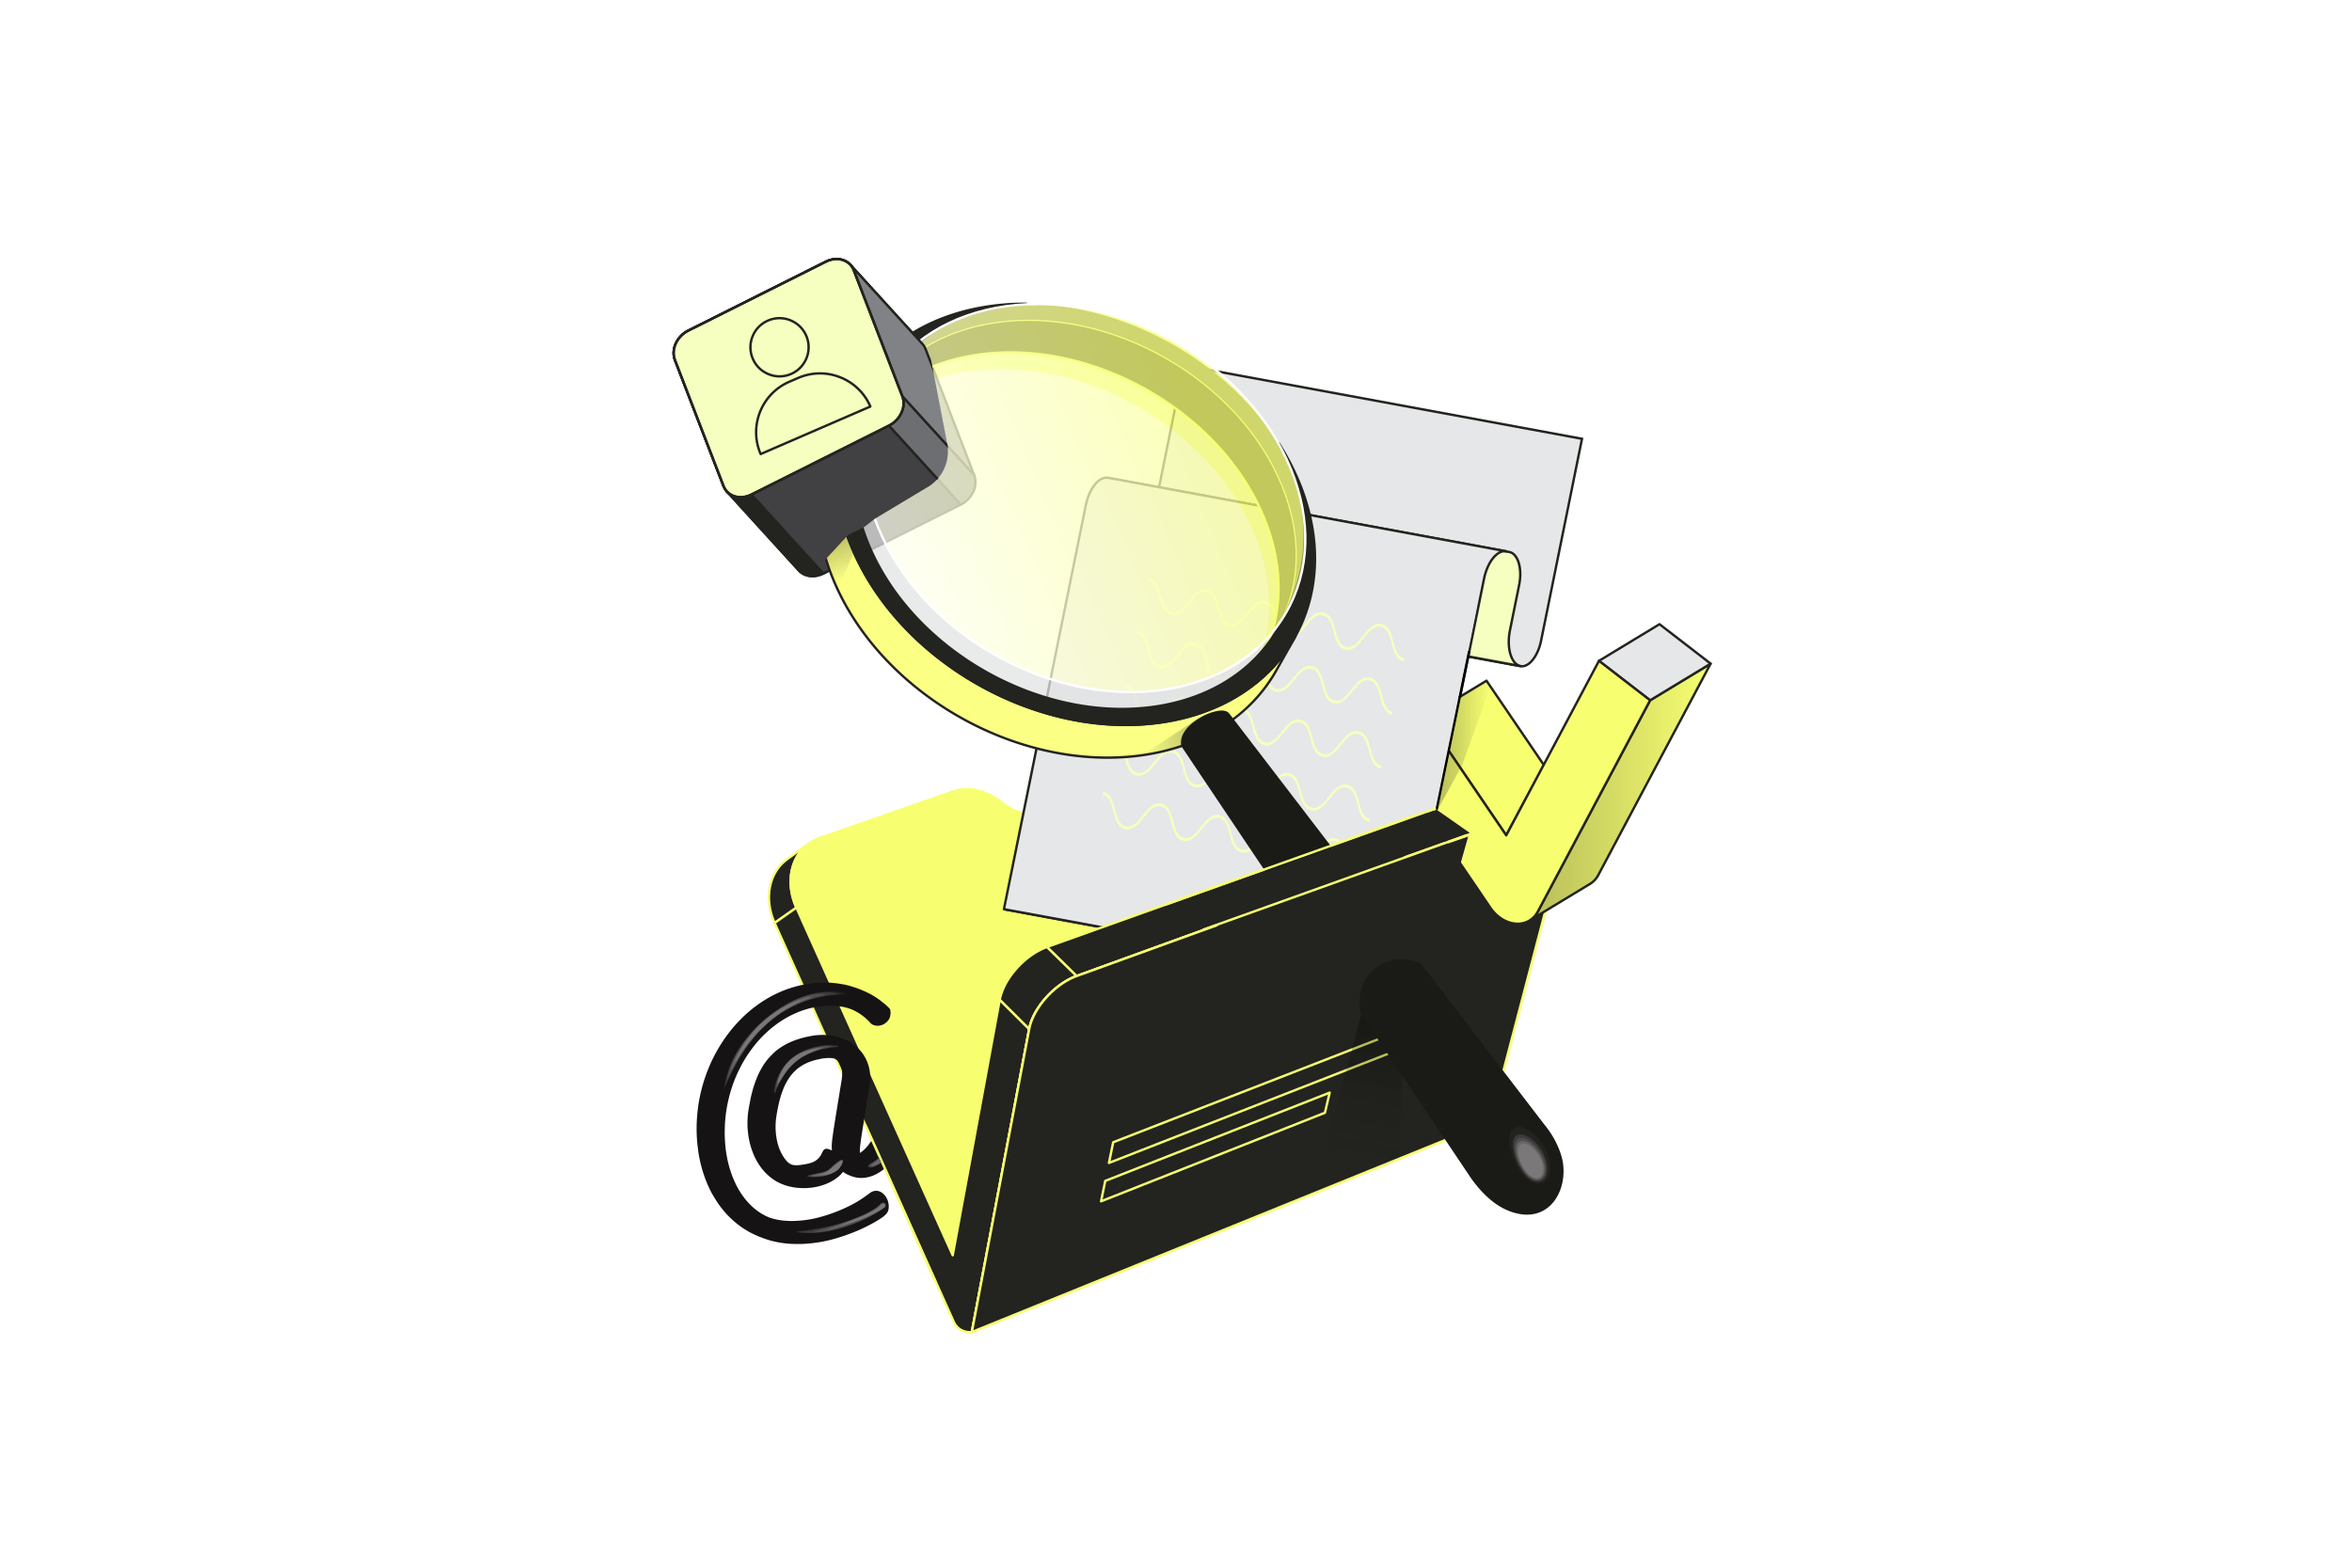 <svg xmlns="http://www.w3.org/2000/svg" viewBox="0 0 1200 800" width="1200" height="800"><path fill="#FFF" d="M0 0h1200v800H0z"/><g transform="translate(327.0 120.0) rotate(0.0 273.0 280.0) scale(0.487 0.487)"><svg width="1121.927" height="1150.76" viewBox="0 0 1121.927 1150.76"><clipPath id="c"><path d="m676.721 394.009-38.295 68.496c-24.008 42.942-69.381 73.889-130.071 82.418C392.082 557.5 257.082 478.75 210.042 374.336c-22.285-54.6-19.069-107.404 4.169-148.968l38.295-68.496c-23.237 41.564-26.454 94.368-4.169 148.968 45.3 110.988 178.858 187.376 298.313 170.587 60.69-8.529 106.063-39.477 130.071-82.418z"/></clipPath><clipPath id="d"><path d="M344.292 142.957c119.435-16.786 253.006 59.581 298.313 170.587 45.3 110.988-14.147 220.33-134.249 231.38-102.731 9.452-253.013-59.6-298.313-170.587-45.307-111.006 12.245-218.336 134.249-231.38z"/></clipPath><clipPath id="e"><ellipse cx="464.619" cy="275.444" rx="189.146" ry="243" transform="matrix(.488 -.873 .873 .488 -2.532 546.57)"/></clipPath><linearGradient id="f" gradientTransform="matrix(.488 .873 -.873 .488 478.308 -264.512)" gradientUnits="userSpaceOnUse" x1="206.834" x2="597.724" y1="382.016" y2="220.414"><stop offset="0" stop-color="#fff"/><stop offset="1" stop-color="#F7FF71"/></linearGradient><linearGradient id="a"><stop offset="0" stop-color="#23231F"/><stop offset="1" stop-color="#23231F" stop-opacity="0"/></linearGradient><linearGradient xmlns:xlink="http://www.w3.org/1999/xlink" id="b" gradientUnits="userSpaceOnUse" x1="930.915" x2="1120.677" xlink:href="#a" y1="583.597" y2="583.597"/><linearGradient xmlns:xlink="http://www.w3.org/1999/xlink" id="g" x1="822.439" x2="946.136" xlink:href="#b" y1="547.9" y2="547.9"/><linearGradient xmlns:xlink="http://www.w3.org/1999/xlink" id="h" x1="835.291" x2="889.896" xlink:href="#b" y1="533.872" y2="533.872"/><linearGradient xmlns:xlink="http://www.w3.org/1999/xlink" id="i" x1="265.975" x2="252.267" xlink:href="#b" y1="816.321" y2="870.388"/><linearGradient id="j" gradientUnits="userSpaceOnUse" x1="524.95" x2="585" y1="525.308" y2="525.308"><stop offset="0" stop-color="#23231F" stop-opacity="0"/><stop offset="1" stop-color="#23231F"/></linearGradient><linearGradient xmlns:xlink="http://www.w3.org/1999/xlink" id="k" gradientUnits="userSpaceOnUse" x1="210.588" x2="225.028" xlink:href="#a" y1="313.929" y2="357.168"/><clipPath id="l"><path d="M255.037 804.005c2.305 2.567.488 1.071 5.153 5.874 2.201 2.267 1.466 9.196-.426 11.976-5.439 7.99-14.732 7.96-18.958 4.101-.933 18.403 6.513 37.4 3.019 55.49-2.141 11.085-4.611 54.69-4.122 64.307l14.607 32.43c2.201 6.044 5.471 7.096-.292 11.462-4.589 3.477-12.499 7.827-13.856 13.71 10.197-6.615 19.459 4.282 19.485 14.195.015 5.476-1.571 7.302-5.338 10.702-3.258 2.94 3.179 12.372 1.249 16.818-1.611 3.714-10.057 6.352-13.762 8.666-8.822 5.51-18.744 8.18-28.451 11.594-16.298 5.733-32.569 9.283-49.651 11.737-9.865 1.417-19.609 1.72-29.56 2.154-5.944.259-15.609 2.39-21.292 1.056-5.448-1.279-11.228-11.062-15.429-15.2-6.563-6.463-11.476-13.347-16.296-21.137-10.797-17.449-18.382-36.463-25.851-55.578-7.211-18.456-11.378-37.069-16.731-56.048-.843-2.988-3.235-8.544-3.209-11.469.036-4.066 3.784-8.388 5.543-11.865 5.089-10.064 9.985-20.37 15.007-30.438 4.31-8.641 8.343-17.633 13.139-25.991 5.845-10.186 12.891-17.92 21.29-26.104 7.881-7.678 15.68-15.42 21.982-24.543 3.805-5.507 8.395-9.863 12.81-14.726 1.798-1.98 3.378-5.626 6.093-6.55 2.762-.94 9.566.417 12.741.446 5.651.052 16.327-6.166 21.915-5.606 6.534.655 75.898 10.926 82.564 13.726 4.41 1.853 5.531 10.491 6.625 14.814z"/></clipPath><linearGradient id="m" gradientUnits="userSpaceOnUse" x1="778.828" x2="750.078" y1="833.002" y2="980.502"><stop offset="0"/><stop offset="1" stop-color="#23231F" stop-opacity="0"/></linearGradient><clipPath id="n"><path d="m198.594 359.812-6.1-19.097 25.005-26.965 15.853-7.509 12.19-9.377 57.377-34.434a43.573 43.573 0 0 0 17.952-44.058L278.75 0 40 36.25 0 135l126.25 215L190 385z"/></clipPath><path d="m165.345 351.233-75.34-82.741c5.887 6.465 16.183 8.096 25.749 3.3l75.339 82.741c-9.566 4.796-19.862 3.165-25.749-3.3z" fill="#23231F"/><path d="M179.779 358.562c-5.939 0-11.468-2.216-15.358-6.488l-75.339-82.741a1.25 1.25 0 1 1 1.849-1.683c5.68 6.237 15.431 7.453 24.264 3.024a1.25 1.25 0 0 1 1.484.276l75.339 82.741a1.253 1.253 0 0 1-.364 1.959c-3.902 1.956-7.977 2.912-11.876 2.912zm-13.509-8.171c5.358 5.884 14.337 7.299 22.753 3.724l-73.566-80.793c-6.124 2.825-12.606 3.22-18.122 1.362z" fill="#23231F"/><path d="M298.293 119.53a17.984 17.984 0 0 0-3.478-5.665l-75.34-82.741a17.944 17.944 0 0 1 3.478 5.665l50.905 132.094 75.34 82.741z" fill="#808285"/><path d="M349.198 252.873a1.25 1.25 0 0 1-.925-.408l-75.339-82.741a1.272 1.272 0 0 1-.242-.392L221.787 37.239a16.735 16.735 0 0 0-3.236-5.273 1.25 1.25 0 1 1 1.849-1.683l75.339 82.741a19.208 19.208 0 0 1 3.72 6.057l50.905 132.094a1.25 1.25 0 0 1-1.166 1.699zm-74.258-84.659 70.694 77.639-48.508-125.874a16.735 16.735 0 0 0-3.236-5.273l-68.607-75.347 49.656 128.854z" fill="#23231F"/><path d="m259.873 199.541 75.339 82.741-144.118 72.251-75.339-82.741z" fill="#414042"/><path d="M191.095 355.783c-.344 0-.682-.142-.925-.408l-75.339-82.741a1.253 1.253 0 0 1 .364-1.959l144.118-72.252a1.25 1.25 0 0 1 1.484.276l75.339 82.741a1.253 1.253 0 0 1-.364 1.959l-144.118 72.252c-.178.089-.37.133-.56.133zM117.79 272.17l73.591 80.821 141.797-71.088-73.591-80.821z" fill="#23231F"/><path d="m273.858 168.882 75.339 82.741c4.218 10.946-2.043 24.671-13.985 30.658l-75.339-82.741c11.942-5.987 18.203-19.713 13.985-30.658z" fill="#6d6e71"/><path d="M335.213 283.531c-.344 0-.682-.142-.925-.408l-75.34-82.741a1.253 1.253 0 0 1 .364-1.959c11.364-5.697 17.365-18.747 13.379-29.092a1.25 1.25 0 0 1 2.091-1.291l75.339 82.741c.104.115.187.247.242.392 4.436 11.511-2.109 25.968-14.592 32.225-.178.089-.37.133-.56.133zm-73.337-83.648 73.612 80.843c10.743-5.863 16.351-18.387 12.625-28.439l-71.862-78.922c1.221 9.958-4.505 20.859-14.375 26.518z" fill="#23231F"/><path d="M273.858 168.882c4.218 10.946-2.043 24.671-13.985 30.658l-144.118 72.252c-11.942 5.987-25.022 1.958-29.24-8.988L35.61 130.711c-4.211-10.928 2.03-24.644 13.972-30.631L193.7 27.828c11.942-5.987 25.042-1.968 29.253 8.96l50.905 132.093z" fill="#F6FFBF"/><g fill="#23231F"><path d="M104.452 275.809c-2.769 0-5.471-.48-7.978-1.45-5.189-2.007-9.14-5.951-11.126-11.105L34.443 131.161c-4.432-11.502 2.107-25.945 14.578-32.198L193.14 26.711c6.537-3.278 13.78-3.806 19.871-1.45 5.183 2.005 9.129 5.939 11.109 11.078l50.905 132.093c4.436 11.511-2.109 25.968-14.592 32.225l-144.118 72.252c-3.837 1.923-7.917 2.899-11.863 2.899zM205.016 26.307c-3.564 0-7.264.888-10.756 2.639L50.142 101.198c-11.353 5.692-17.349 18.73-13.366 29.064l50.905 132.093c1.729 4.488 5.173 7.923 9.695 9.672 5.424 2.099 11.919 1.606 17.818-1.352l144.118-72.252c11.364-5.697 17.365-18.747 13.379-29.092L221.786 37.238c-1.724-4.472-5.161-7.898-9.678-9.645-2.223-.86-4.625-1.286-7.093-1.286z"/><path d="M104.452 275.809c-2.769 0-5.471-.48-7.978-1.45-5.189-2.007-9.14-5.951-11.126-11.105L34.443 131.161c-4.432-11.502 2.107-25.945 14.578-32.198L193.14 26.711c6.537-3.278 13.78-3.806 19.871-1.45 5.183 2.005 9.129 5.939 11.109 11.078l50.905 132.093c4.436 11.511-2.109 25.968-14.592 32.225l-144.118 72.252c-3.837 1.923-7.917 2.899-11.863 2.899zM205.016 26.307c-3.564 0-7.264.888-10.756 2.639L50.142 101.198c-11.353 5.692-17.349 18.73-13.366 29.064l50.905 132.093c1.729 4.488 5.173 7.923 9.695 9.672 5.424 2.099 11.919 1.606 17.818-1.352l144.118-72.252c11.364-5.697 17.365-18.747 13.379-29.092L221.786 37.238c-1.724-4.472-5.161-7.898-9.678-9.645-2.223-.86-4.625-1.286-7.093-1.286z"/><path d="M145.259 149.208c-12.268 0-23.971-7.154-29.151-19.108-6.955-16.05.443-34.766 16.493-41.721 7.775-3.369 16.396-3.509 24.276-.394s14.075 9.113 17.445 16.887c6.955 16.05-.443 34.765-16.493 41.721a31.547 31.547 0 0 1-12.57 2.615zm-.051-60.961c-3.945 0-7.884.809-11.613 2.425-7.162 3.104-12.687 8.811-15.556 16.07s-2.741 15.201.363 22.363c6.407 14.785 23.648 21.601 38.433 15.193 14.785-6.407 21.6-23.648 15.193-38.433-3.104-7.162-8.811-12.687-16.07-15.556a29.194 29.194 0 0 0-10.75-2.062zm-19.77 142.382a1.248 1.248 0 0 1-1.147-.753c-12.894-29.754.822-64.45 30.576-77.345l9.32-4.039.497 1.147-.497-1.147c14.413-6.246 30.396-6.506 45.005-.731 14.608 5.775 26.094 16.893 32.34 31.307a1.248 1.248 0 0 1-.649 1.644l-114.947 49.814a1.243 1.243 0 0 1-.497.103zm62.121-84.516c-7.602 0-15.193 1.56-22.378 4.673l-9.32 4.039c-28.106 12.18-41.268 44.677-29.761 72.904l112.628-48.809c-6.084-13.245-16.857-23.458-30.456-28.834-6.705-2.651-13.714-3.974-20.714-3.974zm-34.577 507.93 22.802-16.489c-4.648 3.361-8.511 7.594-11.509 12.462-3.002 4.874-5.136 10.385-6.322 16.293-1.187 5.914-1.423 12.224-.628 18.691.796 6.471 2.623 13.096 5.562 19.634l-22.833 16.099c-2.916-6.493-4.725-13.074-5.508-19.504-.782-6.426-.538-12.698.651-18.577 1.188-5.874 3.32-11.354 6.314-16.203 2.991-4.844 6.841-9.057 11.471-12.405z"/></g><path d="m139.535 722.629-.621-1.384c-2.904-6.467-4.791-13.151-5.608-19.865-.791-6.496-.567-12.881.667-18.976 1.223-6.044 3.401-11.633 6.475-16.612 3.129-5.067 7.099-9.361 11.802-12.762l22.802-16.489 1.465 2.026-.023.017c-4.444 3.218-8.196 7.285-11.154 12.088-2.926 4.751-4.999 10.095-6.161 15.883-1.178 5.867-1.384 12.022-.613 18.293.8 6.508 2.638 12.992 5.462 19.274l.423.94-24.915 17.567zm13.447-68.586.732 1.013c-4.436 3.208-8.184 7.262-11.14 12.049-2.919 4.727-4.989 10.041-6.152 15.794-1.18 5.833-1.394 11.949-.635 18.178.728 5.985 2.342 11.949 4.8 17.75l20.744-14.626c-2.692-6.216-4.456-12.619-5.246-19.05-.804-6.537-.587-12.96.643-19.09 1.22-6.079 3.401-11.698 6.483-16.702.468-.76.955-1.503 1.461-2.228l-10.957 7.923-.732-1.013z" fill="#F7FF71"/><path d="M326.743 583.036c4.009-1.397 8.21-2.182 12.501-2.377 4.287-.195 8.663.199 13.027 1.156 4.36.957 8.708 2.478 12.941 4.539 4.231 2.06 8.348 4.66 12.25 7.778 3.903 3.122 8.017 5.721 12.239 7.777 4.219 2.054 8.545 3.565 12.875 4.511 4.326.945 8.655 1.325 12.884 1.12s8.35-.995 12.272-2.391l243.258-86.556c5.877-2.091 12.127-2.648 18.396-1.866 6.261.781 12.544 2.897 18.496 6.154 5.947 3.254 11.567 7.649 16.511 12.992a71.59 71.59 0 0 1 12.454 18.687l163.571 355.623-542.723 227.787-154.082-342.747-40.725-90.59c-3.464-7.705-5.384-15.532-5.89-23.084-.506-7.546.401-14.814 2.587-21.412 2.183-6.59 5.643-12.508 10.246-17.367 4.596-4.851 10.331-8.645 17.074-10.995l139.839-48.741z" fill="#F7FF71"/><path d="M357.694 1139.222a1.25 1.25 0 0 1-1.141-.738L161.747 705.147c-3.448-7.669-5.466-15.58-5.997-23.513-.514-7.671.377-15.036 2.647-21.889 2.273-6.862 5.814-12.862 10.525-17.833 4.873-5.143 10.784-8.95 17.57-11.316l139.839-48.741c4.073-1.42 8.398-2.242 12.855-2.445 4.375-.199 8.867.2 13.351 1.184 4.469.981 8.917 2.541 13.22 4.636 4.356 2.121 8.556 4.787 12.483 7.925 3.784 3.026 7.823 5.593 12.006 7.63 4.11 2.001 8.347 3.486 12.594 4.414 4.231.924 8.456 1.292 12.557 1.093 4.145-.201 8.153-.982 11.913-2.32l243.258-86.557c5.931-2.11 12.314-2.759 18.97-1.928 6.387.797 12.76 2.916 18.941 6.298 6.154 3.368 11.816 7.822 16.828 13.24a72.631 72.631 0 0 1 12.672 19.013L901.55 909.661a1.248 1.248 0 0 1-.652 1.675l-542.723 227.788a1.252 1.252 0 0 1-.483.098zm-30.951-556.186.411 1.18-139.839 48.741c-6.405 2.232-11.983 5.824-16.578 10.674-4.456 4.704-7.809 10.39-9.967 16.9-2.168 6.544-3.018 13.588-2.526 20.936.512 7.635 2.457 15.258 5.783 22.655l194.306 432.226L898.74 909.532 735.709 555.084a70.121 70.121 0 0 0-12.236-18.36c-4.828-5.219-10.277-9.507-16.193-12.744-5.904-3.231-11.977-5.253-18.051-6.01-6.267-.782-12.262-.175-17.823 1.803L428.148 606.33c-3.991 1.42-8.24 2.248-12.63 2.461-4.319.211-8.765-.176-13.211-1.147-4.441-.97-8.867-2.521-13.155-4.608-4.349-2.117-8.545-4.784-12.472-7.925-3.783-3.023-7.827-5.59-12.017-7.63-4.125-2.009-8.386-3.503-12.662-4.442-4.272-.938-8.546-1.318-12.702-1.129-4.215.192-8.302.968-12.146 2.308l-.411-1.18z" fill="#F7FF71"/><path d="m568.728 136.342-42.881 211.616c-3.34 16.481-12.969 28.237-21.66 26.632l417.195 77.049c8.691 1.605 18.32-10.15 21.66-26.632l42.881-211.616z" fill="#e6e7e8"/><path d="M922.988 453.036c-.613 0-1.224-.055-1.833-.167L503.959 375.82l.454-2.458c7.981 1.475 17.043-10.033 20.208-25.651l43.125-212.82L987.4 212.394l-43.134 212.863c-3.267 16.124-12.366 27.78-21.279 27.78zm-411.805-78.425 410.426 75.799c7.979 1.473 17.043-10.034 20.208-25.651l42.629-210.369-414.736-76.595-42.638 210.412c-2.605 12.857-8.919 22.873-15.889 26.404z" fill="#23231F"/><path d="M921.046 451.418c-9.537-2.378-14.299-19.092-10.621-37.242l9.641-47.578c3.41-16.828-.997-32.297-9.818-34.496L493.366 255.11c8.821 2.199 13.228 17.668 9.817 34.496l-9.641 47.578c-3.678 18.15 1.084 34.864 10.621 37.242.192.048.384.09.577.125l416.881 76.991a9.877 9.877 0 0 1-.576-.125z" fill="#F6FFBF"/><path d="M921.624 452.793c-.075 0-.152-.007-.229-.021s-.007-.001-.01-.002l-416.87-76.989c-.218-.04-.437-.088-.653-.142-10.175-2.537-15.354-19.899-11.543-38.703l9.641-47.578c3.222-15.901-.851-31.03-8.895-33.035a1.25 1.25 0 0 1 .53-2.442l416.882 76.992c9.698 2.415 14.416 18.21 10.816 35.974l-9.641 47.578c-3.488 17.214.952 33.598 9.697 35.78.168.042.336.078.504.109a1.25 1.25 0 0 1-.227 2.48zM499.458 257.506c5.556 6.114 7.728 18.645 4.951 32.349l-9.641 47.578c-3.489 17.215.953 33.6 9.699 35.781.167.042.334.078.502.109l409.9 75.702c-6.125-6.53-8.653-20.371-5.669-35.097l9.641-47.578c3.222-15.901-.852-31.029-8.896-33.035l-410.487-75.808z" fill="#23231F"/><path d="m798.809 783.642-417.195-77.05-1.296-.323 417.196 77.05z" fill="#e6e7e8"/><path d="m798.582 784.871-417.195-77.049-1.371-.34.529-2.442 417.196 77.049 1.371.34z" fill="#23231F"/><path d="M489.494 254.251c-9.397-1.736-19.802 10.967-23.412 28.787L380.319 706.27l417.195 77.049 85.763-423.232c3.611-17.82 14.016-30.522 23.412-28.787z" fill="#e6e7e8"/><path d="M797.515 784.569c-.075 0-.152-.007-.228-.021l-417.195-77.05a1.25 1.25 0 0 1-.998-1.478l85.763-423.232c3.763-18.573 14.687-31.647 24.865-29.768l417.179 77.047.016.003a1.249 1.249 0 1 1-.454 2.458c-8.679-1.602-18.529 10.871-21.96 27.806L798.74 783.566a1.25 1.25 0 0 1-1.224 1.002zm-415.719-79.298 414.737 76.595 85.519-422.028c2.844-14.035 9.778-24.931 17.388-28.606L489.267 255.48c-8.675-1.604-18.529 10.871-21.96 27.806l-85.51 421.985z" fill="#23231F"/><path d="M775.789 407.42c-8.142-1.627-13.862 5.506-19.399 12.422-5.343 6.647-10.393 12.929-17.468 11.515s-9.138-9.118-11.318-17.268c-2.249-8.473-4.578-17.215-12.72-18.842-8.124-1.624-13.862 5.506-19.399 12.422-5.324 6.651-10.374 12.933-17.449 11.518-7.093-1.418-9.137-9.118-11.318-17.268-2.249-8.473-4.577-17.215-12.719-18.842-8.124-1.624-13.862 5.506-19.399 12.422-5.324 6.651-10.375 12.933-17.449 11.518s-9.137-9.118-11.318-17.268c-2.249-8.473-4.578-17.215-12.72-18.842s-13.862 5.506-19.398 12.423c-5.325 6.65-10.375 12.933-17.449 11.518-7.094-1.418-9.138-9.118-11.3-17.265-2.268-8.476-4.596-17.218-12.72-18.842l-.646 3.025c7.076 1.414 9.124 9.086 11.306 17.235 2.249 8.473 4.577 17.216 12.719 18.843s13.862-5.508 19.399-12.424c5.323-6.649 10.367-12.903 17.442-11.489 7.094 1.418 9.144 9.09 11.326 17.239 2.248 8.472 4.576 17.216 12.718 18.843s13.862-5.508 19.399-12.424c5.323-6.649 10.367-12.903 17.443-11.489 7.093 1.418 9.143 9.09 11.325 17.239 2.249 8.473 4.577 17.216 12.718 18.843s13.862-5.508 19.399-12.424c5.324-6.649 10.368-12.903 17.443-11.489 7.094 1.418 9.143 9.09 11.325 17.239 2.249 8.473 4.577 17.216 12.719 18.843s13.862-5.508 19.398-12.424c5.343-6.645 10.368-12.903 17.462-11.485 7.093 1.418 9.143 9.09 11.325 17.239 2.249 8.473 4.596 17.22 12.738 18.847l.64-2.997c-7.094-1.418-9.156-9.122-11.318-17.268-2.269-8.477-4.596-17.218-12.738-18.846m-11.996 56.162c-8.142-1.627-13.862 5.506-19.399 12.422-5.343 6.645-10.393 12.927-17.467 11.513-7.094-1.418-9.138-9.118-11.319-17.267-2.249-8.473-4.578-17.215-12.72-18.842-8.124-1.624-13.862 5.506-19.399 12.422-5.323 6.649-10.373 12.931-17.449 11.517-7.093-1.418-9.137-9.118-11.319-17.267-2.249-8.473-4.577-17.215-12.719-18.842s-13.862 5.506-19.399 12.422c-5.323 6.649-10.374 12.931-17.449 11.517s-9.137-9.118-11.319-17.267c-2.249-8.473-4.578-17.215-12.72-18.842s-13.862 5.506-19.398 12.423c-5.324 6.649-10.374 12.931-17.449 11.517-7.094-1.418-9.138-9.118-11.3-17.263-2.268-8.476-4.596-17.218-12.72-18.842l-.646 3.023c7.076 1.414 9.124 9.088 11.306 17.237 2.249 8.473 4.578 17.215 12.72 18.842s13.862-5.506 19.399-12.422c5.323-6.649 10.368-12.905 17.442-11.491 7.094 1.418 9.143 9.092 11.325 17.241 2.248 8.472 4.577 17.215 12.719 18.842s13.862-5.506 19.399-12.422c5.323-6.649 10.368-12.905 17.443-11.491s9.142 9.091 11.324 17.24c2.249 8.473 4.578 17.215 12.719 18.842 8.142 1.627 13.862-5.506 19.399-12.422 5.324-6.649 10.369-12.905 17.443-11.491 7.094 1.418 9.142 9.091 11.324 17.24 2.249 8.473 4.578 17.215 12.72 18.842s13.862-5.506 19.398-12.423c5.343-6.645 10.369-12.905 17.463-11.487 7.093 1.418 9.142 9.091 11.324 17.24 2.249 8.473 4.596 17.218 12.738 18.846l.64-2.997c-7.094-1.418-9.156-9.122-11.319-17.267-2.269-8.477-4.596-17.218-12.738-18.846m-11.995 56.16c-8.142-1.627-13.862 5.506-19.399 12.422-5.343 6.647-10.393 12.929-17.468 11.515-7.094-1.418-9.138-9.118-11.318-17.268-2.249-8.473-4.578-17.215-12.72-18.842-8.124-1.624-13.862 5.506-19.399 12.422-5.324 6.651-10.374 12.933-17.449 11.518-7.093-1.418-9.137-9.118-11.318-17.268-2.249-8.473-4.577-17.215-12.719-18.842s-13.862 5.506-19.399 12.422c-5.324 6.651-10.375 12.933-17.449 11.518-7.094-1.418-9.137-9.118-11.318-17.268-2.249-8.473-4.578-17.215-12.72-18.842s-13.862 5.506-19.398 12.423c-5.325 6.65-10.375 12.933-17.449 11.518-7.094-1.418-9.138-9.118-11.3-17.265-2.268-8.476-4.596-17.218-12.72-18.842l-.646 3.025c7.076 1.414 9.124 9.086 11.306 17.235 2.249 8.474 4.577 17.216 12.719 18.843s13.862-5.506 19.399-12.424c5.323-6.649 10.367-12.903 17.442-11.489 7.094 1.418 9.144 9.09 11.326 17.239 2.248 8.474 4.576 17.216 12.718 18.843s13.862-5.506 19.399-12.424c5.323-6.649 10.367-12.903 17.443-11.489s9.143 9.09 11.325 17.239c2.249 8.474 4.577 17.216 12.718 18.843 8.142 1.627 13.862-5.506 19.399-12.424 5.324-6.649 10.368-12.903 17.443-11.489 7.094 1.418 9.143 9.09 11.325 17.239 2.249 8.474 4.577 17.216 12.719 18.843s13.862-5.506 19.398-12.424c5.343-6.645 10.368-12.903 17.462-11.485s9.143 9.09 11.325 17.239c2.249 8.474 4.596 17.22 12.738 18.847l.64-2.997c-7.094-1.418-9.156-9.122-11.318-17.268-2.269-8.477-4.596-17.218-12.738-18.846m-11.997 56.161c-8.142-1.627-13.862 5.506-19.399 12.422-5.343 6.645-10.393 12.927-17.467 11.513-7.094-1.418-9.138-9.118-11.319-17.267-2.249-8.473-4.578-17.215-12.72-18.842-8.124-1.624-13.862 5.506-19.399 12.422-5.323 6.649-10.373 12.931-17.449 11.517-7.093-1.418-9.137-9.118-11.319-17.267-2.249-8.473-4.577-17.215-12.719-18.842-8.124-1.624-13.862 5.506-19.399 12.422-5.323 6.649-10.374 12.931-17.449 11.517-7.094-1.418-9.137-9.118-11.319-17.267-2.249-8.473-4.578-17.215-12.72-18.842s-13.862 5.506-19.398 12.423c-5.324 6.649-10.374 12.931-17.449 11.517-7.094-1.418-9.138-9.118-11.3-17.263-2.268-8.476-4.596-17.218-12.72-18.842l-.646 3.023c7.076 1.414 9.124 9.088 11.306 17.237 2.249 8.473 4.578 17.215 12.72 18.842s13.862-5.506 19.399-12.422c5.323-6.649 10.368-12.905 17.442-11.491 7.094 1.418 9.143 9.092 11.325 17.241 2.248 8.472 4.577 17.215 12.719 18.842s13.862-5.506 19.399-12.422c5.323-6.649 10.368-12.905 17.443-11.491s9.142 9.091 11.324 17.24c2.249 8.473 4.578 17.215 12.719 18.842s13.862-5.506 19.399-12.422c5.324-6.649 10.369-12.905 17.443-11.491 7.094 1.418 9.142 9.091 11.324 17.24 2.249 8.473 4.578 17.215 12.72 18.842s13.862-5.506 19.398-12.423c5.343-6.645 10.369-12.905 17.463-11.487s9.142 9.091 11.324 17.24c2.249 8.473 4.596 17.218 12.738 18.846l.64-2.997c-7.094-1.418-9.156-9.122-11.319-17.267-2.269-8.477-4.596-17.218-12.738-18.846m-11.994 56.16c-8.142-1.627-13.862 5.506-19.399 12.424-5.343 6.645-10.393 12.927-17.467 11.513-7.094-1.418-9.138-9.118-11.319-17.267-2.249-8.474-4.577-17.216-12.719-18.843-8.124-1.624-13.862 5.506-19.399 12.424-5.323 6.649-10.373 12.931-17.449 11.517-7.093-1.418-9.137-9.118-11.319-17.267-2.249-8.474-4.576-17.216-12.718-18.843-8.124-1.624-13.862 5.506-19.399 12.424-5.323 6.649-10.374 12.931-17.449 11.517-7.094-1.418-9.137-9.118-11.319-17.267-2.249-8.474-4.577-17.216-12.719-18.843s-13.862 5.506-19.398 12.424c-5.324 6.649-10.374 12.931-17.449 11.517-7.094-1.418-9.138-9.118-11.3-17.263-2.267-8.478-4.596-17.22-12.719-18.843l-.646 3.025c7.076 1.414 9.124 9.086 11.306 17.237 2.249 8.473 4.578 17.215 12.72 18.842s13.862-5.506 19.399-12.422c5.324-6.651 10.368-12.905 17.442-11.491 7.094 1.418 9.144 9.09 11.325 17.241 2.248 8.472 4.577 17.215 12.719 18.842s13.862-5.506 19.399-12.422c5.324-6.651 10.368-12.905 17.443-11.491 7.093 1.418 9.143 9.09 11.324 17.24 2.249 8.473 4.578 17.215 12.719 18.842 8.142 1.627 13.862-5.506 19.399-12.422 5.325-6.65 10.369-12.905 17.443-11.491 7.094 1.418 9.143 9.09 11.324 17.24 2.249 8.473 4.578 17.215 12.72 18.842s13.862-5.506 19.398-12.423c5.343-6.647 10.369-12.905 17.463-11.487 7.093 1.418 9.143 9.09 11.324 17.24 2.249 8.473 4.596 17.218 12.738 18.846l.64-2.997c-7.094-1.418-9.156-9.122-11.319-17.267-2.268-8.478-4.596-17.22-12.738-18.847" fill="#F6FFBF"/><path d="M242.006 174.271a436.697 436.697 0 0 1 4.389-7.428 149.328 149.328 0 0 0-4.389 7.428z" fill="none"/><g fill="#a7a9ac" opacity=".5"><path d="m676.721 394.009-38.295 68.496c-24.008 42.942-69.381 73.889-130.071 82.418C392.082 557.5 257.082 478.75 210.042 374.336c-22.285-54.6-19.069-107.404 4.169-148.968l38.295-68.496c-23.237 41.564-26.454 94.368-4.169 148.968 45.3 110.988 178.858 187.376 298.313 170.587 60.69-8.529 106.063-39.477 130.071-82.418z"/><g clip-path="url(#c)"><path d="m680.9 245.047-38.295 68.496c45.3 110.988-14.814 214.594-134.249 231.38l38.295-68.496C666.086 459.641 726.2 356.035 680.9 245.047zm-36.295 188.597L606.31 502.14m-59.659-25.713-38.295 68.496c-119.456 16.788-253.013-59.6-298.313-170.587l38.295-68.496c45.3 110.988 178.858 187.376 298.313 170.587zm-120.365-12.101-38.295 68.497m-68.725-129.698-38.295 68.496"/><path d="m248.337 305.84-38.295 68.496c-45.307-111.006 14.794-214.591 134.249-231.38l38.295-68.496C263.13 91.248 203.029 194.834 248.337 305.84zm-11.876-105.593-38.295 68.497"/><path d="m676.721 394.009-38.295 68.496c-24.008 42.942-69.381 73.889-130.071 82.418-119.456 16.788-253.013-59.6-298.313-170.587-22.285-54.6-19.069-107.404 4.169-148.968l38.295-68.496c-23.237 41.564-26.454 94.368-4.169 148.968 45.3 110.988 178.858 187.376 298.313 170.587 60.69-8.529 106.063-39.477 130.071-82.418z"/></g></g><path d="m667.744 411.453-19.147 34.248c23.327-41.724 26.604-94.703 4.286-149.383C607.5 185.126 473.231 108.346 353.595 125.16c-60.804 8.545-106.313 39.64-130.415 82.751l19.147-34.248c24.102-43.111 69.611-74.206 130.415-82.751C492.378 74.098 626.646 150.878 672.03 262.07c22.318 54.68 19.041 107.659-4.286 149.383z" fill="#23231F"/><path d="m649.688 446.311-2.182-1.22c24.135-43.168 25.633-95.836 4.22-148.301-45.181-110.695-178.843-187.133-297.957-170.393-58.497 8.221-104.487 37.386-129.498 82.123l-2.182-1.22 19.147-34.248c12.334-22.062 29.781-40.492 51.857-54.777 22.833-14.776 49.573-24.399 79.476-28.602 120.175-16.89 255.033 60.235 300.619 171.924 21.707 53.183 20.161 106.62-4.352 150.465l-1.091-.61 1.091.61-19.147 34.248zM387.076 121.6c110.714 0 225.596 72.89 266.964 174.245 17.699 43.364 19.939 86.897 6.875 125.261l5.738-10.264c24.135-43.168 25.633-95.836 4.22-148.301C625.692 151.846 492.03 75.409 372.916 92.148c-58.497 8.221-104.487 37.386-129.498 82.123l-5.746 10.277c10.15-12.253 22.282-22.972 36.273-32.026 22.834-14.776 49.573-24.399 79.476-28.602 11.12-1.563 22.366-2.321 33.655-2.321z" fill="#F7FF71"/><path d="M246.395 166.843c24.966-39.553 68.801-67.844 126.347-75.932 119.636-16.814 253.904 59.966 299.288 171.158 20.005 49.015 19.435 96.658 2.302 136.058 32.958-62.256 25.114-125.973-6.323-180.417-55.233-86.219-160.881-144.995-263.58-145.82-11.23.617-22.327 2.079-33.19 4.467-65.642 12.383-97.902 45.882-124.843 90.486z" fill="#58595b"/><g opacity=".5"><path d="M344.292 142.957c119.435-16.786 253.006 59.581 298.313 170.587 45.3 110.988-14.147 220.33-134.249 231.38-102.731 9.452-253.013-59.6-298.313-170.587-45.307-111.006 12.245-218.336 134.249-231.38z" fill="#fff"/><g clip-path="url(#d)"><ellipse cx="426.324" cy="343.94" fill="#fff" rx="189.146" ry="243" transform="matrix(.488 -.873 .873 .488 -81.926 548.215)"/></g></g><path d="M679.614 391.673c12.678-30.825 19.35-63.593 14.696-97.51-14.295-104.194-108.456-185.743-205.9-212.612-48.001-13.236-100.546-14.193-147.697 3.101-64.125 23.519-95.293 84.928-126.588 140.868-24.883 44.436-23.951 101.238-3.961 149.003 2.801-20.957 9.147-41.254 9.815-62.49.729-23.189-4.187-46.097 1.956-68.973 4.509-16.792 7.419-37.75 18.186-51.506 30.451-38.898 91.33-50.975 138.051-50.911 80.776.111 161.003 37.966 215.504 97.054 46.085 49.964 85.266 133.415 54.074 200.701-9.858 21.265-26.345 39.278-48.417 47.983-32.493 12.815-59.608 32.301-86.656 55.604 8.443-7.273 39.19-7.985 51.236-13.391 17.692-7.941 33.748-19.154 47.728-32.557 29.441-28.225 52.564-66.899 67.973-104.365zM224.533 209.43c-.221.298-.439.598-.658.897.219-.3.437-.599.658-.897zm5.737-7.264c-.237.283-.472.567-.708.851.236-.284.471-.569.708-.851zm-10.995 14.84c-.203.312-.403.625-.604.939.2-.314.401-.626.604-.939zm16.45-20.975c.251-.267.499-.535.752-.8-.253.265-.501.533-.752.8zm408.25 255.478zm1.806-4.136zm1.682-4.194zm1.556-4.25c.257-.734.505-1.472.751-2.211-.142.427-.272.859-.417 1.284-.107.311-.225.617-.333.928zm1.728-5.216c-.093.302-.197.599-.292.9.234-.741.459-1.486.682-2.232-.132.443-.254.891-.39 1.332zm1.016-3.47zm-9.719 25.349c.339-.69.673-1.384 1.002-2.079-.168.356-.326.716-.496 1.07-.164.339-.34.671-.506 1.009zm-2.05 4.012z" fill="#F7FF71" opacity=".5"/><path d="m685.194 421.206-19.147 34.248c-26.079 46.646-75.316 80.292-141.097 89.537-129.469 18.196-274.758-64.886-323.856-185.179-24.152-59.174-20.608-116.505 4.635-161.656l19.147-34.248c-25.243 45.151-28.787 102.481-4.635 161.656 49.098 120.292 194.387 203.374 323.856 185.179 65.78-9.245 115.018-42.891 141.097-89.537z" fill="#FBFF84"/><path d="M488.71 548.74c-119.767 0-244.03-78.832-288.773-188.455-23.479-57.525-21.809-115.32 4.701-162.738l19.147-34.248a1.25 1.25 0 1 1 2.182 1.22c-26.132 46.741-27.754 103.767-4.569 160.573 48.9 119.807 193.585 202.533 322.524 184.413 63.317-8.899 113.1-40.474 140.18-88.909a1.25 1.25 0 1 1 2.182 1.22l-19.147 34.248c-13.338 23.856-32.203 43.785-56.072 59.233-24.692 15.98-53.606 26.387-85.941 30.932-12.029 1.691-24.202 2.511-36.414 2.511zM212.019 189.467l-5.199 9.299c-26.132 46.741-27.754 103.767-4.569 160.573 48.9 119.807 193.586 202.533 322.524 184.413 63.317-8.898 113.1-40.474 140.18-88.909l5.205-9.31c-11.121 13.618-24.484 25.507-39.948 35.515-24.692 15.98-53.606 26.387-85.941 30.932-130.005 18.271-275.882-65.143-325.187-185.944-19.312-47.315-21.609-94.813-7.065-136.569z" fill="#23231F"/><path d="M689.834 259.567c-5.933-14.536-13.281-28.521-21.825-41.857 31.437 54.445 39.282 118.161 6.323 180.417a149.119 149.119 0 0 1-14.02 25.232c-25.439 36.88-67.93 63.105-122.966 70.84-119.656 16.816-253.924-59.964-299.3-171.137-22.214-54.427-19.064-107.157 3.961-148.791a149.328 149.328 0 0 1 4.389-7.428c26.941-44.604 59.201-78.104 124.843-90.486 10.862-2.387 21.96-3.85 33.19-4.467-12.894-.104-25.743.693-38.439 2.477-101.368 14.247-163.445 86.422-162.05 174.827.387 24.506 5.644 50.258 16.302 76.37 49.097 120.292 194.387 203.374 323.856 185.179 29.681-4.171 55.981-13.323 78.319-26.383 75.082-43.899 105.257-132.082 67.417-224.793z" fill="#23231F"/><path d="M507.857 514.491c-119.767.003-244.03-78.832-288.773-188.455-10.479-25.674-15.995-51.521-16.394-76.823-.699-44.304 14.105-84.445 42.813-116.083 29.32-32.312 70.923-53.061 120.313-60.002 12.502-1.757 25.497-2.595 38.623-2.489l.058 2.498c-11.315.621-22.414 2.115-32.99 4.439-65.324 12.323-96.827 44.855-124.042 89.911a148.843 148.843 0 0 0-4.365 7.387c-23.816 43.063-25.2 95.522-3.898 147.714 45.177 110.685 178.847 187.113 297.969 170.372 52.565-7.387 95.932-32.358 122.112-70.312a148.387 148.387 0 0 0 13.903-25.021c30.015-56.703 27.777-120.347-6.26-179.294l2.135-1.299c8.709 13.595 16.088 27.745 21.93 42.059 18.429 45.153 21.428 90.641 8.674 131.546-12.475 40.006-38.968 72.787-76.617 94.799-23.114 13.514-49.618 22.443-78.776 26.541-12.029 1.691-24.202 2.511-36.414 2.511zM372.58 74.789c-2.152.245-4.291.517-6.416.815-97.705 13.732-162.395 83.484-160.974 173.57.395 24.99 5.848 50.532 16.209 75.917 44.372 108.714 167.626 186.897 286.406 186.904 12.12 0 24.179-.813 36.118-2.49 28.834-4.052 55.031-12.875 77.862-26.224 76.301-44.611 103.182-134.325 66.891-223.241a242.243 242.243 0 0 0-2.216-5.252c5.747 16.566 9.131 33.325 10.106 50.129 1.87 32.222-5.239 63.779-21.13 93.795a150.366 150.366 0 0 1-14.096 25.357c-26.582 38.537-70.556 63.883-123.821 71.368-11.121 1.563-22.374 2.321-33.664 2.321-110.723.003-225.603-72.879-266.968-174.224-21.594-52.906-20.164-106.131 4.025-149.869a150.662 150.662 0 0 1 4.426-7.49c15.647-25.906 30.514-43.689 48.191-57.64 21.056-16.617 46.399-27.545 77.477-33.407.523-.115 1.047-.228 1.573-.339z" fill="#23231F"/><g opacity=".5"><ellipse cx="464.619" cy="275.444" fill="#F7FF71" rx="189.146" ry="243" transform="matrix(.488 -.873 .873 .488 -2.532 546.57)"/><g clip-path="url(#e)"><ellipse cx="464.619" cy="275.444" fill="url(#f)" rx="189.146" ry="243" transform="matrix(.488 -.873 .873 .488 -2.532 546.57)"/></g></g><path d="M512.922 480.005c-48.137 0-98.13-13.72-143.856-39.87-56.584-32.359-99.87-79.884-121.885-133.822-21.967-53.821-20.148-107.666 5.122-151.615 25.49-44.331 71.697-73.266 130.111-81.475 58.039-8.157 121.165 5.169 177.749 37.524 56.589 32.358 99.879 79.885 121.895 133.828 21.964 53.812 20.141 107.655-5.132 151.609-25.493 44.336-71.697 73.273-130.1 81.481-11.139 1.565-22.472 2.34-33.903 2.34zM382.587 74.46l.174 1.238c-57.633 8.1-103.194 36.598-128.291 80.246-24.877 43.266-26.644 96.332-4.975 149.424 40.86 100.111 154.357 172.108 263.728 172.115 11.16 0 22.261-.748 33.254-2.293 57.623-8.099 103.181-36.599 128.281-80.252 24.88-43.271 26.651-96.335 4.985-149.418-45.03-110.326-178.254-186.508-296.982-169.822z" fill="#fff"/><path d="m931.564 576.438 31.43 27.757a16.662 16.662 0 0 0-4.955-3.008c-1.869-.737-3.946-1.2-6.213-1.371-2.269-.171-4.727-.048-7.354.386-2.63.435-5.429 1.183-8.377 2.262l-31.486-27.906c2.947-1.064 5.746-1.797 8.377-2.218 2.629-.421 5.091-.53 7.364-.346s4.355.658 6.231 1.406a16.972 16.972 0 0 1 4.982 3.038z" fill="#23231F"/><path d="M962.994 605.445c-.294 0-.589-.103-.827-.313l-.009-.008a15.459 15.459 0 0 0-4.577-2.774c-1.762-.695-3.729-1.127-5.848-1.287-2.19-.165-4.563-.039-7.056.373-2.584.427-5.326 1.169-8.151 2.203a1.252 1.252 0 0 1-1.259-.238l-31.486-27.906a1.252 1.252 0 0 1 .404-2.112c2.969-1.072 5.864-1.838 8.604-2.277 2.692-.43 5.269-.551 7.662-.358 2.373.191 4.591.693 6.594 1.49a18.237 18.237 0 0 1 5.346 3.262l31.426 27.753.004.003a1.25 1.25 0 0 1-.828 2.187zm-55.943-30.393 29.32 25.986c2.724-.957 5.377-1.652 7.898-2.069 2.689-.445 5.264-.579 7.652-.4 1.161.087 2.285.25 3.365.485l-24.549-21.679a15.733 15.733 0 0 0-4.617-2.813c-1.77-.705-3.745-1.15-5.869-1.321-2.194-.176-4.571-.064-7.067.335-1.966.314-4.021.81-6.134 1.477z" fill="#F7FF71"/><path d="m375.932 801.15-7.856 42.684-41.424 225.09L203.61 795.225l-40.724-90.59-22.833 16.099 40.4 89.965 147.313 328.045c3.287 7.319 10.971 11.63 18.93 10.621s52.018-274.813 52.018-274.813l8.082-42.7-30.865-30.701z" fill="#23231F"/><path d="M344.349 1150.763c-7.61 0-14.534-4.406-17.723-11.508l-187.713-418.01a1.25 1.25 0 0 1 .42-1.534l22.833-16.099a1.25 1.25 0 0 1 1.86.509l162.122 360.633 48.554-263.831a1.248 1.248 0 0 1 2.111-.66l30.865 30.701c.294.292.424.711.347 1.119l-60.101 317.513a1.252 1.252 0 0 1-1.071 1.008c-.84.107-1.677.159-2.505.159zM141.616 721.161l187.291 417.07c2.958 6.588 9.606 10.511 16.735 9.983l59.804-315.945-28.713-28.561-48.85 265.441a1.25 1.25 0 0 1-2.369.286L162.369 706.528l-20.752 14.632z" fill="#F7FF71"/><path d="M904.61 574.559 425.317 745.915l31.124 30.456 479.655-173.906z" fill="#23231F"/><path d="M456.441 777.621a1.25 1.25 0 0 1-.875-.357l-31.124-30.457a1.25 1.25 0 0 1 .453-2.071L904.188 573.38a1.25 1.25 0 0 1 1.25.241l31.486 27.906a1.251 1.251 0 0 1-.403 2.111L456.866 777.544a1.234 1.234 0 0 1-.426.075zm-28.822-31.202 29.135 28.51 476.94-172.922-29.36-26.021L427.619 746.42z" fill="#F7FF71"/><path d="m406.798 831.852-30.865-30.701c1.013-5.505 3.157-11.187 6.168-16.745 3.013-5.564 6.892-11 11.37-16.009 4.478-5.01 9.553-9.589 14.954-13.437 5.398-3.846 11.118-6.96 16.893-9.044l31.124 30.456c-5.78 2.115-11.513 5.259-16.927 9.134-5.417 3.877-10.512 8.481-15.014 13.514-4.501 5.032-8.407 10.487-11.448 16.064-3.038 5.572-5.212 11.262-6.254 16.77z" fill="#23231F"/><path d="M406.798 833.102c-.326 0-.644-.127-.882-.364l-30.865-30.701a1.253 1.253 0 0 1-.348-1.113c1.015-5.514 3.134-11.272 6.298-17.114 3.046-5.624 6.927-11.09 11.537-16.247 4.607-5.154 9.708-9.738 15.16-13.622 5.654-4.029 11.438-7.124 17.194-9.202a1.25 1.25 0 0 1 1.299.282l31.124 30.457a1.25 1.25 0 0 1-.445 2.067c-5.548 2.03-11.142 5.05-16.629 8.976-5.319 3.806-10.302 8.291-14.81 13.331-4.505 5.035-8.301 10.361-11.282 15.829-3.068 5.626-5.128 11.145-6.123 16.404a1.25 1.25 0 0 1-1.228 1.018zm-29.512-32.369 28.772 28.619c1.161-4.82 3.139-9.811 5.897-14.868 3.073-5.637 6.981-11.12 11.614-16.299 4.631-5.176 9.751-9.784 15.218-13.697 5.068-3.626 10.236-6.509 15.389-8.585l-29.168-28.542c-5.3 1.995-10.631 4.891-15.858 8.616-5.302 3.777-10.263 8.236-14.747 13.252-4.48 5.012-8.25 10.318-11.203 15.771-2.915 5.383-4.903 10.672-5.914 15.732z" fill="#F7FF71"/><path d="M936.096 602.465c6.014-2.202 11.407-3.024 16.007-2.626 4.591.397 8.392 2.007 11.236 4.67 2.838 2.657 4.722 6.362 5.488 10.955.765 4.583.416 10.052-1.211 16.249l-78.058 297.448-542.862 220.205 52.018-274.813 8.083-42.7c1.042-5.507 3.216-11.197 6.254-16.77 3.041-5.577 6.946-11.032 11.448-16.064s9.597-9.637 15.014-13.514c5.414-3.874 11.146-7.018 16.927-9.134l479.655-173.906z" fill="#23231F"/><path d="M346.697 1150.615a1.25 1.25 0 0 1-1.228-1.482L405.57 831.62c1.044-5.515 3.192-11.28 6.385-17.135 3.073-5.637 6.981-11.12 11.614-16.299 4.631-5.176 9.751-9.784 15.218-13.697 5.67-4.057 11.465-7.183 17.225-9.291L935.671 601.29c6.05-2.215 11.614-3.123 16.541-2.697 4.854.419 8.885 2.102 11.983 5.003 3.083 2.887 5.057 6.811 5.866 11.662.817 4.895.401 10.538-1.234 16.772l-78.058 297.447a1.25 1.25 0 0 1-.739.841l-542.863 220.205a1.241 1.241 0 0 1-.47.092zm603.099-549.624c-4.01 0-8.463.887-13.271 2.648l-.004.001-479.655 173.906c-5.544 2.029-11.139 5.049-16.625 8.975-5.319 3.806-10.302 8.291-14.81 13.331-4.505 5.035-8.301 10.361-11.282 15.829-3.068 5.626-5.128 11.145-6.123 16.404l-59.675 315.26 540.158-219.108 77.899-296.842c1.545-5.89 1.945-11.181 1.187-15.726-.717-4.297-2.436-7.745-5.11-10.249-2.678-2.508-6.208-3.967-10.489-4.337a25.52 25.52 0 0 0-2.199-.093zm-13.7 1.474h.01z" fill="#F7FF71"/><path d="M936.096 602.465c6.014-2.202 11.407-3.024 16.007-2.626 4.591.397 8.392 2.007 11.236 4.67 2.838 2.657 4.722 6.362 5.488 10.955.765 4.583.416 10.052-1.211 16.249l-78.058 297.448-542.862 220.205 52.018-274.813 8.083-42.7c1.042-5.507 3.216-11.197 6.254-16.77 3.041-5.577 6.946-11.032 11.448-16.064s9.597-9.637 15.014-13.514c5.414-3.874 11.146-7.018 16.927-9.134l479.655-173.906z" fill="#23231F"/><path d="M346.697 1150.615a1.25 1.25 0 0 1-1.228-1.482L405.57 831.62c1.044-5.515 3.192-11.28 6.385-17.135 3.073-5.637 6.981-11.12 11.614-16.299 4.631-5.176 9.751-9.784 15.218-13.697 5.67-4.057 11.465-7.183 17.225-9.291L935.671 601.29c6.05-2.215 11.614-3.123 16.541-2.697 4.854.419 8.885 2.102 11.983 5.003 3.083 2.887 5.057 6.811 5.866 11.662.817 4.895.401 10.538-1.234 16.772l-78.058 297.447a1.25 1.25 0 0 1-.739.841l-542.863 220.205a1.241 1.241 0 0 1-.47.092zm603.099-549.624c-4.01 0-8.463.887-13.271 2.648l-.004.001-479.655 173.906c-5.544 2.029-11.139 5.049-16.625 8.975-5.319 3.806-10.302 8.291-14.81 13.331-4.505 5.035-8.301 10.361-11.282 15.829-3.068 5.626-5.128 11.145-6.123 16.404l-59.675 315.26 540.158-219.108 77.899-296.842c1.545-5.89 1.945-11.181 1.187-15.726-.717-4.297-2.436-7.745-5.11-10.249-2.678-2.508-6.208-3.967-10.489-4.337a25.52 25.52 0 0 0-2.199-.093zm-13.7 1.474h.01z" fill="#F7FF71"/><path d="m822.439 505.285 63.418-38.412 60.139 88.417-39.458 73.638z" fill="#F7FF71"/><path d="M906.538 630.178c-.412 0-.8-.204-1.033-.547l-84.098-123.643a1.25 1.25 0 0 1 .386-1.772l63.417-38.413a1.249 1.249 0 0 1 1.681.366l60.139 88.418c.262.385.288.883.068 1.293l-39.458 73.637a1.251 1.251 0 0 1-1.102.66zm-82.323-124.506 82.197 120.847 38.126-71.151-59.047-86.811z" fill="#23231F"/><path d="m1057.259 487.404-117.69 221.523c-2.114 3.975-5.091 7.117-8.654 9.275l63.417-38.413c3.563-2.158 6.539-5.3 8.654-9.275l117.691-221.523z" fill="#F7FF71"/><path d="M930.916 719.453a1.25 1.25 0 0 1-.649-2.32c3.398-2.058 6.233-5.099 8.198-8.792l117.69-221.523c.106-.199.263-.366.456-.483l63.418-38.413a1.25 1.25 0 0 1 1.751 1.656l-117.691 221.523c-2.177 4.092-5.327 7.466-9.11 9.757l-63.417 38.413a1.242 1.242 0 0 1-.646.181zm127.285-231.158L940.672 709.514a26.77 26.77 0 0 1-1.21 2.05l54.222-32.843c3.398-2.058 6.233-5.099 8.198-8.793l115.563-217.517z" fill="#23231F"/><path d="m1003.692 446.076 63.418-38.412 53.566 41.328-63.417 38.412z" fill="#e6e7e8"/><path d="M1057.259 488.654c-.271 0-.54-.088-.764-.26l-53.567-41.328a1.248 1.248 0 0 1 .116-2.059l63.417-38.413a1.25 1.25 0 0 1 1.411.079l53.567 41.328a1.248 1.248 0 0 1-.116 2.059l-63.417 38.413c-.2.121-.424.181-.647.181zM1005.9 446.2l51.444 39.691 61.125-37.024-51.445-39.691-61.125 37.024z" fill="#23231F"/><path d="m1003.692 446.076 53.567 41.328-117.691 221.524c-4.613 8.672-13.33 13.381-23.284 12.551a35.653 35.653 0 0 1-2.555-.345c-9.07-1.599-17.84-7.583-23.797-16.352L776.714 538.318l45.725-33.032 84.098 123.642z" fill="#F7FF71"/><path d="M918.541 722.823c-.779 0-1.565-.033-2.36-.099a36.973 36.973 0 0 1-2.668-.36c-9.492-1.674-18.463-7.826-24.615-16.881L775.68 539.019a1.25 1.25 0 0 1 .302-1.716l45.725-33.032a1.249 1.249 0 0 1 1.765.31l82.933 121.929 96.182-181.022a1.248 1.248 0 0 1 1.867-.403l53.567 41.328a1.25 1.25 0 0 1 .34 1.576L940.67 709.512c-4.495 8.451-12.656 13.309-22.131 13.309zm-140.11-184.205 112.535 165.46c5.774 8.5 14.15 14.267 22.981 15.824.735.13 1.542.239 2.465.333 9.419.785 17.673-3.66 22.053-11.895l117.195-220.591-51.559-39.779-96.46 181.544a1.249 1.249 0 0 1-2.138.117l-83.375-122.579-43.698 31.567z" fill="#23231F"/><path d="m777.335 660.725 89.324-30.546-28.8 102.201z" fill="#23231F"/><path d="M660.311 423.359a149.119 149.119 0 0 0 14.02-25.232c-1.117 2.11-2.238 4.22-3.449 6.325-3.48 6.234-7.021 12.563-10.571 18.906z" fill="none"/><path d="m1057.259 487.404-117.69 221.523c-2.114 3.975-5.091 7.117-8.654 9.275l63.417-38.413c3.563-2.158 6.539-5.3 8.654-9.275l117.691-221.523z" fill="url(#b)" opacity=".3"/><path d="m822.439 505.285 63.418-38.412 60.279 88.623-39.598 73.432z" fill="url(#g)" opacity=".3"/><path d="m876.089 387.674-43.228 214.209-31.1 7.799-33.9-86.2 94.5-109.4z" fill="#e6e7e8"/><path d="m832.403 601.8 34.14-166.23 2.449.503-34.14 166.23z"/><path d="m889.896 473.462-29.662 82.243-24.943 45.167 24.666-119.94 25.9-14.059z" fill="url(#h)" opacity=".3"/><path d="m233.608 932.096 2.282-1.02 73.75 165-2.282 1.02z" fill="#F7FF71"/><path d="M257.329 807.487c28.428 22.274 25.824 62.922 7.286 78.796l-16.444-21.504c8.342-4.531 9.447-17.292-7.734-39.834l16.891-17.458z" fill="url(#i)" opacity=".3"/><path d="m585 505.625-60.05 39.366 49.425-11.866z" fill="url(#j)" opacity=".3"/><path d="m235.586 312.314-12.253 19.769-16.666 38.334L190 328.75l27.5-15z" fill="url(#k)" opacity=".3"/><g clip-path="url(#l)"><path d="M288.405 877.629c-.181-2.686-.503-6.265-.866-8.933-.399-2.933-1.146-6.81-1.674-9.723-.568-3.133-1.688-7.246-2.704-10.264-1.404-4.171-3.42-9.707-5.377-13.649-1.365-2.748-3.347-6.333-4.914-8.971-.997-1.678-2.533-3.784-3.624-5.403-1.797-2.667-4.676-5.872-6.799-8.288-1.172-1.334-2.915-2.944-4.17-4.199-2.167-2.166-4.48-3.937-8.679-7.152-.15-.115-3.752-2.856-9.956-6.186-2.933-1.574-7.033-3.301-10.109-4.582l-2.345-.892a154.585 154.585 0 0 0-4.256-1.442c-.633-.201-1.259-.415-1.9-.602a134.04 134.04 0 0 0-2.712-.82 64.17 64.17 0 0 0-5.627-1.324c-3.145-.576-7.364-1.221-10.545-1.55-2.596-.268-6.08-.466-8.69-.437-5.616.064-11.423.129-21.113 1.804-6.2 1.072-12.753 2.825-19.477 5.211-2.644.938-9.693 3.619-18.012 8.237-8.073 4.481-14.158 9.136-16.449 10.889-2.783 2.13-8.405 6.679-14.784 13.223-6.51 6.678-10.89 12.483-12.995 15.273-1.741 2.308-6.305 8.592-11.071 17.082-4.518 8.049-7.538 15.085-8.936 18.562-1.123 2.794-4.107 10.215-6.682 19.967-2.532 9.588-3.707 17.381-4.182 21.174-2.737 21.849-.829 36.721.293 45.12.602 4.505 3.149 20.486 10.674 36.998 1.058 2.321 2.535 5.39 3.796 7.607 1.846 3.245 4.449 7.495 6.549 10.582 2.819 4.144 7.789 10.108 11.117 13.356 3.344 3.263 7.925 7.733 15.463 12.67 2.361 1.546 5.608 3.462 8.122 4.745a81.997 81.997 0 0 0 3.199 1.523 80.514 80.514 0 0 0 6.263 2.706l2.349.893c2.15.783 7.185 2.617 12.562 3.775 2.467.531 8.243 1.775 15.408 2.248 2.638.174 8.126.536 16.135.066 9.288-.546 17.246-2.018 17.325-2.033 4.387-.819 17.737-3.312 36.977-11.34 8.493-3.544 15.35-7.327 17.603-8.57.031-.017 3.141-1.737 6.731-4.039 1.855-1.19 4.26-2.882 6.056-4.159.161-.119.639-.571.777-.712 3.135-3.192 4.104-10.317-.171-17.898-.032-.057-5.871-10.431-15.789-5.415.155-.079-.798.57-7.317 5.296-9.968 7.123-21.022 11.844-24.733 13.425-3.228 1.376-8.5 3.469-15.288 5.628-6.7 2.131-11.944 3.243-13.919 3.662-2.11.448-13.26 2.655-25.549 2.168-5.349-.212-9.217-.861-10.631-1.131-2.713-.516-4.39-.916-6.071-1.418a66.785 66.785 0 0 1-3.669-1.219c-4.199-1.754-7.031-3.485-7.606-3.848-1.428-.901-3.329-2.116-4.674-3.138-1.723-1.309-3.975-3.124-5.539-4.62-4.271-4.085-6.754-7.185-7.855-8.67-3.208-4.329-5.464-7.681-8.197-12.993-6.693-13.007-9.334-26.268-9.795-28.794-1.5-8.216-1.837-10.771-2.4-20.118-.44-7.305.162-16.858.168-16.942.495-6.175.852-10.637 2.454-18.885 1.751-9.015 3.846-15.414 4.74-18.147 5.294-16.176 12.749-28.428 15.709-32.946 7.28-11.111 14.755-19.567 22.821-26.646 8.761-7.688 17.999-13.63 28.244-18.166 14.968-6.627 27.9-7.485 32.15-7.767 3.451-.229 9.504-.044 12.455.38 6.657.957 8.483 1.461 13.047 3.022 1.045.418 3.09 1.324 3.09 1.324.296.136 2.503 1.268 4.639 2.486.027.015 2.738 1.581 5.903 4.105 6.442 5.138 10.273 10.582 11.909 12.907 1.791 2.545 5.468 8.616 7.892 15.232 1.072 2.926 3.582 9.778 5.002 19.839 1.479 10.483 1.094 19.709.941 22.287-.327 5.509-.426 7.172-1.08 12.139-.833 6.324-2.039 11.574-2.05 11.623-.992 4.175-1.848 7.78-2.904 10.923-2.251 6.702-2.855 8.503-5.688 14.662-1.313 2.855-3.657 7.077-4.536 8.421a140.361 140.361 0 0 1-4.806 6.862c-.715.951-1.815 2.101-2.607 2.988-1.564 1.752-3.797 3.64-5.994 5.039-.118-1.308-.155-2.914.002-4.963.195-2.546.678-6.007.91-7.67.505-3.619 1.097-7.224 1.641-10.837.063-.415 1.113-7.09 3.582-22.248.287-1.765.749-4.106.958-5.882.476-4.049 1.531-9.389 2.187-13.412-.008.048-.07.083-.101.125.031-.043.093-.077.101-.125l.821-5.058c.679-4.861.68-5.94.684-9.516.002-2.527-.433-5.409-.667-6.958-.519-3.438-2.108-8.83-4.487-13.127-1.375-2.482-2.516-4.231-3.941-6.035-2.303-2.918-4.376-4.814-5.161-5.494-1.143-.991-3.271-2.836-6.378-4.71-2.866-1.729-4.3-2.325-7.446-3.63l-2.355-.895c-2.688-.957-7.182-2.554-13.953-3.026-3.407-.237-8.557-.382-13.739.277a56.35 56.35 0 0 0-2.685.412c-.105.019-.208.052-.316.057-.197.01-.386.069-.577.104-2.251.411-6.42 1.175-11.515 2.677-4.986 1.47-8.063 2.794-10.31 3.76-8.16 3.51-14.696 8.593-17.272 11.043-2.019 1.921-4.581 4.62-6.428 6.707-.998 1.127-2.132 2.793-3.043 3.992-1.644 2.166-2.847 4.344-5.243 8.683-2.504 4.533-6.143 13.908-8.038 21.335-.475 1.861-1.146 4.335-1.534 6.217a417.696 417.696 0 0 0-2.525 13.504c-.597 3.549-.806 7.459-.945 10.047-.167 3.116-.001 8.051.187 10.08.484 5.226.696 7.155 1.944 12.945 1.31 6.076 4.068 13.587 6.862 18.691.915 1.672 2.619 4.783 5.043 8.036 2.88 3.865 5.312 6.243 6.224 7.086 2.296 2.122 4.279 3.954 8.223 6.49 19.139 12.309 50.384 10.674 67.551-4.543.02-.018 1.875-1.723 4.067-4.33 2.654 2.028 5.134 3.067 6.614 3.676l2.349.893c2.642.942 10.684 3.808 21.936-.458 8.609-3.264 14.847-9.331 18.527-13.47 3.806-4.282 6.608-8.651 6.633-8.691 1.846-2.977 4.179-7.026 5.845-10.107.88-1.628 1.915-3.873 2.637-5.577.744-1.758 1.74-4.101 2.423-5.883.703-1.834 1.537-4.317 2.196-6.168.675-1.897 1.369-4.494 1.953-6.421.728-2.405 2.423-9.451 3.136-13.593 1.558-9.046 1.847-11.397 2.483-21.593.309-4.946.228-11.575-.104-16.52zm-91.502 80.217c-2.865-1.089-4.985-.333-6.027 1.717.021-.041.03-.096.052-.137-.343.627-.723 1.233-1.052 1.868-.088.17-.357.687-.584 1.281-.061.16-.099.287-.15.432-4.343 7.706-10.228 9.385-18.308 10.743-3.923.659-9.699 1.609-13.546-.1-3.265-1.45-5.854-4.754-7.779-7.649-4.212-6.335-6.656-13.996-7.706-21.491-.875-6.248-.973-11.971-.307-18.008.013-.121 1.492-12.637 4.937-23.992 1.982-6.532 4.108-11.571 6.89-16.338 3.759-6.438 7.316-9.692 9.441-11.636 1.753-1.603 5.643-4.705 12.003-7.459.724-.314 3.376-1.419 7.08-2.466 2.592-.733 8.354-1.859 8.562-1.895 0 0 4.073-.603 7.984-.457 2.053.077 3.195.243 4.272.535 1.71.835 2.802 1.766 3.994 3.081 1.546 1.706 2.459 4.037 2.898 5.158.01.026 1.007 2.703 1.212 6.099.176 2.92.032 4.063-.394 7.457q-.033.203 0 0l-.821 5.061c-3.293 20.122-3.436 21.012-4.37 26.8-1.92 11.86-2.935 18.287-3.742 23.712-.481 3.229-.918 6.481-1.112 8.284-.289 2.686-.42 4.348-.43 7.095l.137 3.59c-.261-.124-.524-.292-.784-.39l-2.349-.893zm12.688-67.971c-.012-.027-.006-.049-.013-.075.007.026 0 .048.013.075z" fill="#161314"/><path d="M205.67 796.066c-78.805 5.967-106.928 71.994-118.937 100.189 7.899-69.406 89.706-117.055 128.558-100.781-2.887.162-6.738.373-9.621.591" fill="#23231F"/><path d="M205.617 795.41c-70.676 6.566-101.043 58.603-117.736 97.173 6.536-57.767 80.118-110.099 120.143-97.358-.722.056-1.686.118-2.407.185" fill="#3d3a3b"/><path d="M192.19 796.379c-65.007 13.779-89.836 64.569-101.768 88.977 3.796-42.018 67.923-97.289 103.963-89.606-.659.189-1.532.458-2.195.629" fill="#514e4e"/><path d="M177.877 799.254c-22.858 8.093-56.356 24.778-83.244 76.019-1.296-4.285 12.306-32.067 29.691-48.12 30.187-27.873 53.782-29.162 53.944-29.104.262.094.652.44.595.713-.068.323-.682.36-.985.492" fill="#696667"/><path d="M166.401 803.13c-.633.507-1.71.81-2.443 1.157-6.098 2.887-21.888 11.178-36.757 25.777-14.717 14.45-24.112 29.589-25.135 31.268-.949 1.557-2.097 4.112-3.811 4.736 19.182-43.024 51.685-58.874 69.352-64.493-.362.467-.745 1.187-1.207 1.556" fill="#7b7879"/><path d="M193.635 848.781c-.784.095-.933.108-1.333.154-51.283 5.943-52.948 48.855-52.764 49.265.106.236.484.53.732.457 1.355-.402 1.393-2.99 1.99-4.271 10.032-21.528 22.29-36.113 52.357-42.298 3.025-.712 10.177-1.231 12.2-1.839 1.753-.527-.266-1.169-13.182-1.468m78.917 90.737c-8.475 29.723-32.76 41.917-34.638 36.058-.224-.698.598-1.328 1.393-1.938 2.588-1.985 5.588-3.346 8.145-5.379 11.976-9.518 17.36-19.125 26.279-35.042-.332 1.894-.681 4.444-1.179 6.301" fill="#3d3a3b"/><path d="M271.723 939.235c-7.324 29.98-30.502 40.319-32.254 36.302-.131-.3.104-.765.236-1.065.255-.581 1.654-1.449 3.591-2.651 12.768-7.92 21.914-22.642 28.592-33.393-.049.242-.106.566-.165.806" fill="#514e4e"/><path d="M268.45 947.951c-2.96 7.549-7.967 15.362-13.068 20.391-8.776 8.653-14.735 7.096-14.768 7.054-.214-.27.052-.833.238-1.124.325-.507 1.159-.795 1.655-1.136.073-.05 7.546-5.275 12.807-11.056 5.481-6.022 9.615-13.078 14.826-19.308-.499 1.556-1.094 3.657-1.691 5.178" fill="#5e5b5c"/><path d="M268.024 947.669c-9.286 24.36-24.679 28.337-25.676 27.302-.241-.25-.026-.843.139-1.149.242-.451.938-.741 1.339-1.058 1.693-1.338 7.541-6.048 11.699-10.477 1.419-1.512 3.191-3.64 4.512-5.238 2.202-2.663 3.981-5.639 6.153-8.324.54-.668 1.535-1.294 2.13-1.914-.089.258-.199.604-.296.858" fill="#696667"/><path d="M193.951 849.564c-1.451.201-3.651.454-5.216.649-12.824 1.595-24.344 7.089-29.621 11.518-9.903 8.314-15.315 17.965-18.096 32.271 1.55-.938 2.509-3.416 3.388-5 8.471-15.248 19.318-30.701 50.113-37.458 5.675-1.271 8.175-1.975-.569-1.981" fill="#514e4e"/><path d="M188.193 852.553c-14.539 5.491-18.446 6.967-25.682 12.98-1.862 1.547-5.328 4.428-9.265 9.332-4.013 4.999-6.419 11.106-10.897 15.784 3.082-16.479 14.225-36.775 49.81-39.88-1.193.528-2.745 1.323-3.966 1.784" fill="#696667"/><path d="M186.597 852.216c-4.27 2.161-8.833 3.685-13.037 5.989-2.526 1.385-7.228 3.962-11.107 7.246-2.708 2.292-5.265 4.456-9.281 9.343-3.725 4.532-6.336 9.854-10.161 14.315 2.943-14.765 13.034-33.217 44.391-37.272-.241.114-.567.258-.805.379" fill="#7b7879"/><path d="M209.504 969.049c-1.575.755-4.09 2.559-5.988 4.056-1.834 1.446-3.381 3.204-5.146 4.726-2.853 2.461-5.824 3.68-11.774 4.831-10.297 1.992-11.88 2.298-12.22 3.253-.091.255.184.644.397.811.24.189 29.994 2.903 36.328-14.149.772-1.849.564-4.453-1.598-3.528" fill="#3d3a3b"/><path d="M209.625 969.276c-1.383.49-3.205 1.815-4.656 2.96q-1.399 1.104-5.954 5.414c-3.049 2.884-6.024 4.205-12.244 5.434q-9.493 1.876-9.839 2.567c-.133.266-.044.775.176.975.214.195 27.861 2.051 33.905-14.287.197-.699 1.603-3.98-1.389-3.064" fill="#514e4e"/><path d="M206.616 971.333q-.788.541-4.195 3.227c-2.738 2.159-4.858 5.057-8.028 6.697-4.975 2.574-10.855 1.903-15.846 4.42.25.072 26.339 3.35 32.376-13.575 1.232-3.385-.94-2.629-1.165-2.572-.471.118-3.026 1.712-3.142 1.804z" fill="#696667"/><path d="m209.924 969.858-12.355 9.833c-.943.723-4.48 3.185-10.41 4.504.182.035 18.477 2.776 23.67-12.33.212-1.384.348-2.792-.904-2.007" fill="#7b7879"/><path d="M162.179 1044.365c70.027-7.598 89.337-29.774 89.355-29.979 3.456-1.862 7.418 1.605 3.692 4.739-19.663 14.354-61.53 31.675-93.046 25.24z" fill="#3d3a3b"/><path d="M179.866 1044.316c65.695-17.07 71.763-29.444 71.853-29.512 3.661-2.75 5.781 1.875 3.411 4.149-22.708 16.391-60.364 27.646-75.264 25.363z" fill="#514e4e"/><path d="M193.881 1042.448c56.208-21.282 51.431-21.198 58.259-27.439 1.531-1.377 6.219.303 2.891 3.773-21.645 15.444-69.817 26.947-61.15 23.665z" fill="#696667"/><path d="M208.594 1038.281c6.202-3.569 16.858-6.931 23.32-9.961 17.562-8.234 20.529-12.955 20.532-12.982 3.257-1.432 3.687 1.81 2.431 3.187-16.113 11.29-34.996 16.576-46.284 19.756z" fill="#7b7879"/></g><path d="M810.943 827.598 494.776 950.523l-4.448 21.651 315.373-123.378z" fill="#23231F"/><path d="M490.328 973.424a1.251 1.251 0 0 1-1.225-1.501l4.448-21.651a1.25 1.25 0 0 1 .771-.914l316.167-122.925a1.25 1.25 0 0 1 1.666 1.465l-5.242 21.198a1.25 1.25 0 0 1-.758.864L490.782 973.338a1.24 1.24 0 0 1-.455.086zm5.535-21.982-3.848 18.73 312.627-122.304 4.509-18.232z" fill="#F7FF71"/><path d="m721.578 898.531-235.119 92.475-4.396 21.396 234.524-92.8z" fill="#23231F"/><path d="M482.063 1013.652a1.251 1.251 0 0 1-1.225-1.501l4.396-21.396c.085-.414.374-.757.767-.912l235.119-92.475a1.25 1.25 0 0 1 1.673 1.451l-4.991 21.071a1.249 1.249 0 0 1-.756.874l-234.524 92.8a1.249 1.249 0 0 1-.46.088zm5.484-21.73-3.794 18.467 231.768-91.71 4.29-18.11-232.264 91.352z" fill="#F7FF71"/><path d="m754.39 817.557-48.519 180.67 88.1-33.836 7.022-147.472z" fill="url(#m)" opacity=".3"/><path d="M964.112 964.135c-3.638-11.874-10.112-23.129-17.434-31.911L616.391 501.289a6.234 6.234 0 0 0-.617-.69c-3.908-3.772-11.071-2.376-15.758-1.111-5.564 1.501-10.88 3.996-15.747 7.064-8.575 5.405-18.691 14.397-18.481 25.483.011.581.053 1.161.127 1.738.143 1.116.504 2.098 1.064 2.933l207.266 309.15 95.078 141.814c.037.056.078.11.116.165 12.136 17.149 28.179 33.009 49.473 37.517 36.924 7.816 54.565-30.646 45.199-61.216z" fill="#1A1B17"/><path d="M952.084 969.865c4.355 20.081-8.583 29.237-21.063 21.157-17.078-11.058-30.049-51.02-14.196-55.985 11.88-3.721 30.993 15.158 35.259 34.829" fill="#22221E"/><path d="M950.714 970.038c4.536 18.522-7.546 28.103-19.156 20.624-18.413-11.862-27.794-50.486-12.869-52.985 10.421-1.744 27.246 12.846 32.025 32.361" fill="#22221E"/><path d="M949.597 970.222c4.89 19.153-7.365 26.494-17.524 20.072-16.346-10.333-28.699-49.014-11.723-50.195 9.534-.663 24.903 13.106 29.247 30.123" fill="#23231F"/><path d="M948.447 970.447c4.641 17.159-5.306 25.804-15.844 19.489-14.687-8.8-25.041-40.637-15.177-46.664 7.461-4.559 25.605 7.15 31.021 27.175" fill="#3d3a3b"/><path d="M947.762 974.642c2.165 13.919-7.287 20.636-17.437 12.392-12.938-10.509-19.743-36.227-10.707-40.468 8.222-3.858 25.561 11.468 28.144 28.076" fill="#514e4e"/><path d="M946.299 975.049c2.009 11.107-4.676 18.691-15.055 11.377-9.871-6.956-20.011-33.084-9.728-36.925 7.457-2.785 22.048 10.433 24.783 25.548" fill="#696667"/><path d="M945.127 975.412c1.539 9.841-4.134 16.58-12.949 10.415-8.476-5.928-11.543-17.426-12.551-21.204-1.049-3.934-.091-8.094.37-9.7.349-1.218 2.006-2.336 3.203-2.752 6.437-2.235 19.951 10.609 21.927 23.241" fill="#7b7879"/><path d="M798.125 645 597.5 715.625l111.075 137.912 44.498-35.885v-15.861c0-18.72 12.229-35.243 30.132-40.714l1.905-.582a42.572 42.572 0 0 1 36.559 5.633l6.046 4.156L798.127 645z" fill="#23231F"/><path d="m588.029 691.308 240.015-87.615 5.581-1.64 34.744 24.282-261.68 92.987zm.321 36.695 276.551-99.067" fill="#23231F"/><path d="m587.935 726.828 276.544-99.087.844 2.353-276.544 99.088z" fill="#F7FF71"/><path d="m549.25 701.603 283.52-100.921" fill="#23231F"/><path d="M548.829 700.422 832.352 599.51l.838 2.355-283.523 100.913z" fill="#F7FF71"/><g clip-path="url(#n)"><path d="m165.345 351.233-75.34-82.741c5.887 6.465 16.183 8.096 25.749 3.3l75.339 82.741c-9.566 4.796-19.862 3.165-25.749-3.3z" fill="#23231F"/><path d="M179.779 358.562c-5.939 0-11.468-2.216-15.358-6.488l-75.339-82.741a1.25 1.25 0 1 1 1.849-1.683c5.68 6.237 15.431 7.453 24.264 3.024a1.25 1.25 0 0 1 1.484.276l75.339 82.741a1.253 1.253 0 0 1-.364 1.959c-3.902 1.956-7.977 2.912-11.876 2.912zm-13.509-8.171c5.358 5.884 14.337 7.299 22.753 3.724l-73.566-80.793c-6.124 2.825-12.606 3.22-18.122 1.362z" fill="#23231F"/><path d="M298.293 119.53a17.984 17.984 0 0 0-3.478-5.665l-75.34-82.741a17.944 17.944 0 0 1 3.478 5.665l50.905 132.094 75.34 82.741z" fill="#808285"/><path d="M349.198 252.873a1.25 1.25 0 0 1-.925-.408l-75.339-82.741a1.272 1.272 0 0 1-.242-.392L221.787 37.239a16.735 16.735 0 0 0-3.236-5.273 1.25 1.25 0 1 1 1.849-1.683l75.339 82.741a19.208 19.208 0 0 1 3.72 6.057l50.905 132.094a1.25 1.25 0 0 1-1.166 1.699zm-74.258-84.659 70.694 77.639-48.508-125.874a16.735 16.735 0 0 0-3.236-5.273l-68.607-75.347 49.656 128.854z" fill="#23231F"/><path d="m259.873 199.541 75.339 82.741-144.118 72.251-75.339-82.741z" fill="#414042"/><path d="M191.095 355.783c-.344 0-.682-.142-.925-.408l-75.339-82.741a1.253 1.253 0 0 1 .364-1.959l144.118-72.252a1.25 1.25 0 0 1 1.484.276l75.339 82.741a1.253 1.253 0 0 1-.364 1.959l-144.118 72.252c-.178.089-.37.133-.56.133zM117.79 272.17l73.591 80.821 141.797-71.088-73.591-80.821z" fill="#23231F"/><path d="m273.858 168.882 75.339 82.741c4.218 10.946-2.043 24.671-13.985 30.658l-75.339-82.741c11.942-5.987 18.203-19.713 13.985-30.658z" fill="#6d6e71"/><path d="M335.213 283.531c-.344 0-.682-.142-.925-.408l-75.34-82.741a1.253 1.253 0 0 1 .364-1.959c11.364-5.697 17.365-18.747 13.379-29.092a1.25 1.25 0 0 1 2.091-1.291l75.339 82.741c.104.115.187.247.242.392 4.436 11.511-2.109 25.968-14.592 32.225-.178.089-.37.133-.56.133zm-73.337-83.648 73.612 80.843c10.743-5.863 16.351-18.387 12.625-28.439l-71.862-78.922c1.221 9.958-4.505 20.859-14.375 26.518z" fill="#23231F"/><path d="M273.858 168.882c4.218 10.946-2.043 24.671-13.985 30.658l-144.118 72.252c-11.942 5.987-25.022 1.958-29.24-8.988L35.61 130.711c-4.211-10.928 2.03-24.644 13.972-30.631L193.7 27.828c11.942-5.987 25.042-1.968 29.253 8.96l50.905 132.093z" fill="#F6FFBF"/><path d="M104.452 275.809c-2.769 0-5.471-.48-7.978-1.45-5.189-2.007-9.14-5.951-11.126-11.105L34.443 131.161c-4.432-11.502 2.107-25.945 14.578-32.198L193.14 26.711c6.537-3.278 13.78-3.806 19.871-1.45 5.183 2.005 9.129 5.939 11.109 11.078l50.905 132.093c4.436 11.511-2.109 25.968-14.592 32.225l-144.118 72.252c-3.837 1.923-7.917 2.899-11.863 2.899zM205.016 26.307c-3.564 0-7.264.888-10.756 2.639L50.142 101.198c-11.353 5.692-17.349 18.73-13.366 29.064l50.905 132.093c1.729 4.488 5.173 7.923 9.695 9.672 5.424 2.099 11.919 1.606 17.818-1.352l144.118-72.252c11.364-5.697 17.365-18.747 13.379-29.092L221.786 37.238c-1.724-4.472-5.161-7.898-9.678-9.645-2.223-.86-4.625-1.286-7.093-1.286z" fill="#23231F"/><path d="M104.452 275.809c-2.769 0-5.471-.48-7.978-1.45-5.189-2.007-9.14-5.951-11.126-11.105L34.443 131.161c-4.432-11.502 2.107-25.945 14.578-32.198L193.14 26.711c6.537-3.278 13.78-3.806 19.871-1.45 5.183 2.005 9.129 5.939 11.109 11.078l50.905 132.093c4.436 11.511-2.109 25.968-14.592 32.225l-144.118 72.252c-3.837 1.923-7.917 2.899-11.863 2.899zM205.016 26.307c-3.564 0-7.264.888-10.756 2.639L50.142 101.198c-11.353 5.692-17.349 18.73-13.366 29.064l50.905 132.093c1.729 4.488 5.173 7.923 9.695 9.672 5.424 2.099 11.919 1.606 17.818-1.352l144.118-72.252c11.364-5.697 17.365-18.747 13.379-29.092L221.786 37.238c-1.724-4.472-5.161-7.898-9.678-9.645-2.223-.86-4.625-1.286-7.093-1.286z" fill="#23231F"/><circle cx="145.214" cy="117.485" fill="#F6FFBF" r="30.473"/><path d="M145.259 149.208c-12.268 0-23.971-7.154-29.151-19.108-6.955-16.05.443-34.766 16.493-41.721 7.775-3.369 16.396-3.509 24.276-.394s14.075 9.113 17.445 16.887c6.955 16.05-.443 34.765-16.493 41.721a31.547 31.547 0 0 1-12.57 2.615zm-.051-60.961c-3.945 0-7.884.809-11.613 2.425-7.162 3.104-12.687 8.811-15.556 16.07s-2.741 15.201.363 22.363c6.407 14.785 23.648 21.601 38.433 15.193 14.785-6.407 21.6-23.648 15.193-38.433-3.104-7.162-8.811-12.687-16.07-15.556a29.194 29.194 0 0 0-10.75-2.062z" fill="#23231F"/><path d="m155.364 153.679 9.32-4.04c29.15-12.631 63.069.778 75.7 29.927l-114.946 49.813c-12.632-29.149.777-63.068 29.926-75.7z" fill="#F6FFBF"/><path d="M125.438 230.629a1.248 1.248 0 0 1-1.147-.753c-12.894-29.754.822-64.45 30.576-77.345l9.32-4.039.497 1.147-.497-1.147c14.413-6.246 30.396-6.506 45.005-.731 14.608 5.775 26.094 16.893 32.34 31.307a1.248 1.248 0 0 1-.649 1.644l-114.947 49.814a1.243 1.243 0 0 1-.497.103zm62.121-84.516c-7.602 0-15.193 1.56-22.378 4.673l-9.32 4.039c-28.106 12.18-41.268 44.677-29.761 72.904l112.628-48.809c-6.084-13.245-16.857-23.458-30.456-28.834-6.705-2.651-13.714-3.974-20.714-3.974z" fill="#23231F"/></g></svg></g></svg>